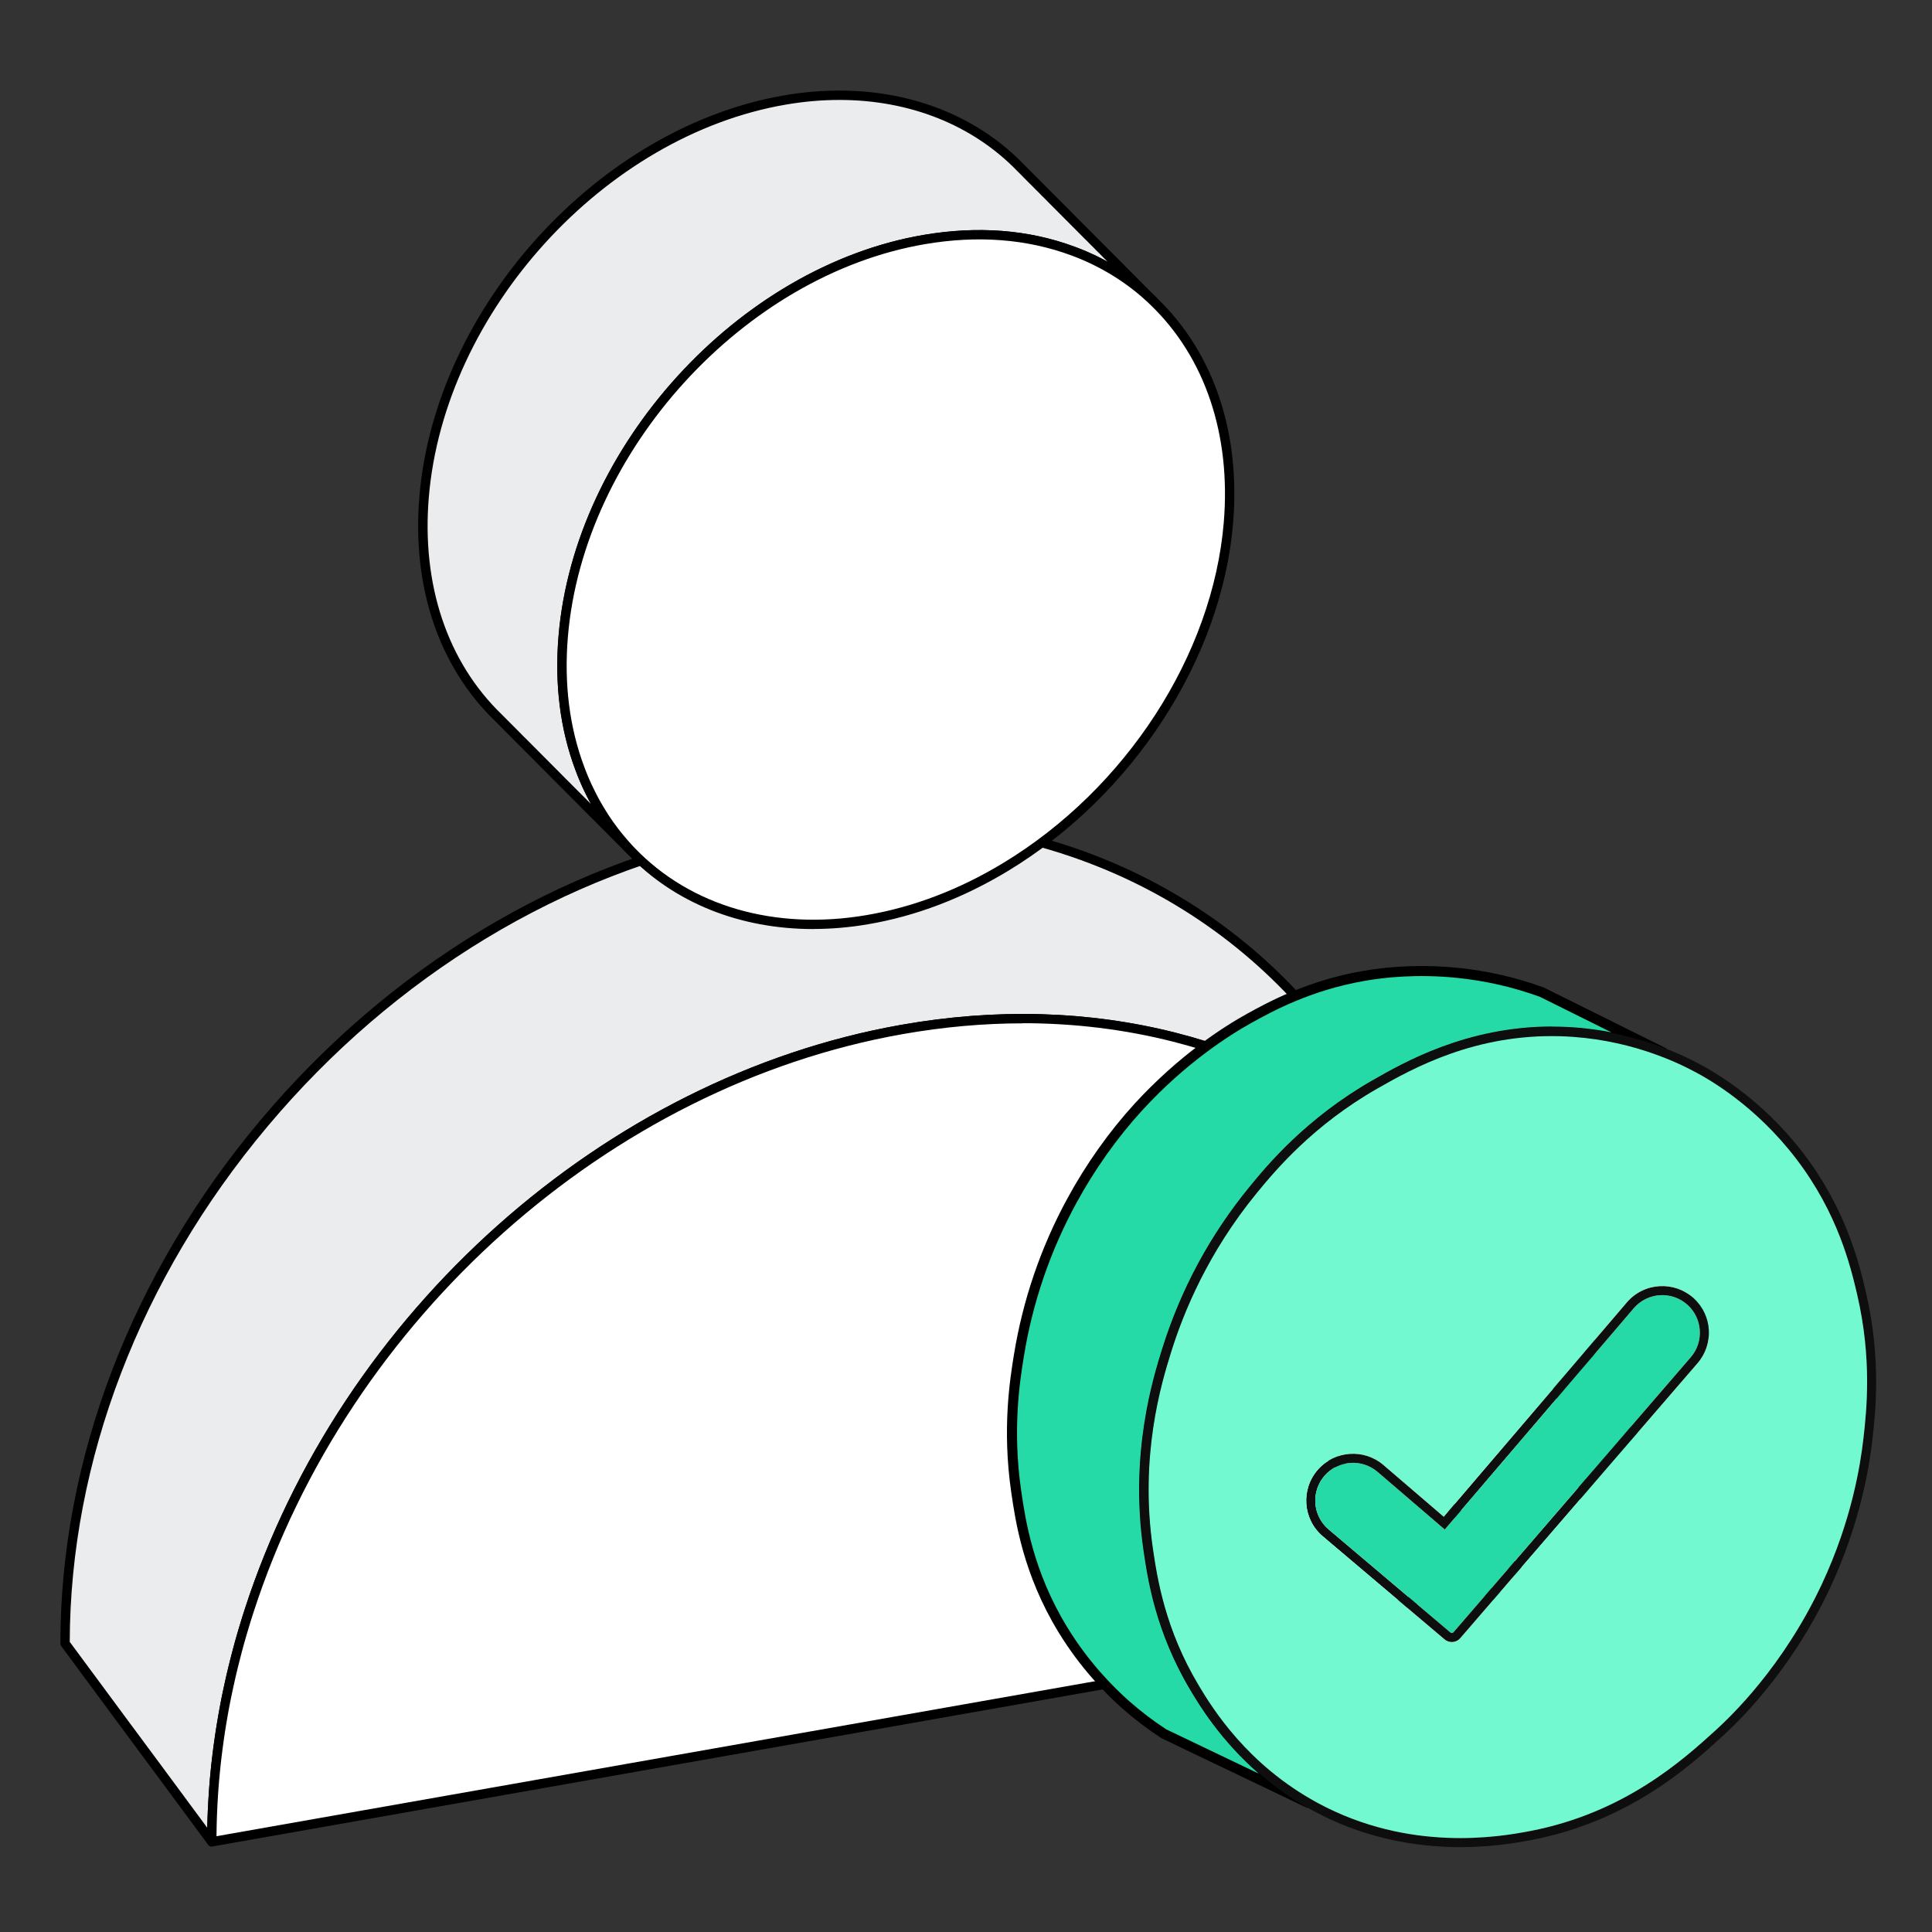 <svg width="128" height="128" viewBox="0 0 128 128" fill="none" xmlns="http://www.w3.org/2000/svg">
<rect x="0" y="0" width="128" height="128" fill="#333333" stroke="none"/>
<g id="illustration / deriv / light / user-success-green">
<g id="vector">
<g id="user">
<g id="Group">
<path id="Vector" d="M33.019 47.55C33.151 47.688 33.283 47.82 33.42 47.952C33.552 48.09 33.684 48.223 33.821 48.355C33.953 48.493 34.085 48.625 34.223 48.757C34.352 48.894 34.484 49.026 34.621 49.157C34.751 49.293 34.885 49.427 35.021 49.559C35.152 49.696 35.285 49.829 35.422 49.961C35.552 50.098 35.686 50.232 35.823 50.364C35.953 50.501 36.087 50.634 36.223 50.766C36.355 50.903 36.487 51.038 36.624 51.169C36.756 51.306 36.888 51.441 37.025 51.571C37.157 51.708 37.289 51.843 37.425 51.974C37.557 52.11 37.689 52.246 37.826 52.376C37.96 52.514 38.093 52.65 38.231 52.783C38.364 52.922 38.497 53.055 38.635 53.189C38.766 53.326 38.899 53.459 39.036 53.591C39.171 53.733 39.306 53.869 39.447 54.003C39.573 54.135 39.701 54.263 39.833 54.388C39.963 54.527 40.098 54.662 40.236 54.794C40.364 54.928 40.494 55.06 40.628 55.187C40.659 55.22 40.691 55.254 40.724 55.287C40.828 55.394 40.932 55.498 41.041 55.602C41.171 55.739 41.305 55.872 41.442 56.005C41.572 56.141 41.706 56.275 41.842 56.407C41.774 56.337 41.709 56.267 41.644 56.197C41.644 56.197 41.644 56.194 41.64 56.194C41.575 56.124 41.511 56.054 41.454 55.986C41.389 55.914 41.327 55.843 41.268 55.773C41.204 55.7 41.142 55.627 41.084 55.554C41.021 55.479 40.959 55.405 40.901 55.33L40.85 55.265C40.808 55.212 40.766 55.159 40.726 55.106C40.667 55.029 40.609 54.953 40.555 54.876C40.497 54.799 40.44 54.721 40.386 54.643C40.328 54.564 40.274 54.483 40.219 54.404C40.163 54.325 40.109 54.242 40.058 54.163C40.002 54.081 39.949 53.998 39.901 53.918C39.845 53.834 39.794 53.75 39.744 53.667C39.693 53.582 39.642 53.5 39.595 53.414C39.544 53.329 39.496 53.243 39.447 53.158C39.398 53.071 39.351 52.982 39.305 52.897C39.257 52.808 39.211 52.718 39.166 52.629C39.12 52.538 39.073 52.449 39.033 52.358C38.986 52.267 38.943 52.176 38.901 52.084C38.857 51.992 38.815 51.899 38.775 51.806C38.732 51.713 38.691 51.616 38.652 51.522C38.61 51.427 38.572 51.332 38.534 51.233C38.495 51.136 38.458 51.04 38.422 50.942C37.453 48.367 37.045 45.402 37.317 42.169C38.362 29.724 49.075 17.956 61.246 15.883C64.859 15.269 68.195 15.577 71.073 16.643C71.169 16.676 71.265 16.713 71.36 16.752C71.455 16.788 71.548 16.825 71.644 16.867C71.737 16.904 71.829 16.943 71.922 16.985C72.014 17.024 72.105 17.066 72.197 17.109C72.29 17.149 72.379 17.192 72.469 17.236C72.557 17.279 72.646 17.324 72.733 17.369C72.821 17.411 72.908 17.457 72.994 17.504C73.081 17.549 73.166 17.596 73.253 17.645C73.338 17.692 73.422 17.738 73.508 17.791C73.593 17.838 73.675 17.889 73.759 17.939C73.842 17.989 73.924 18.038 74.003 18.091C74.085 18.141 74.166 18.195 74.246 18.248C74.325 18.301 74.407 18.354 74.485 18.408C74.565 18.463 74.645 18.518 74.721 18.573C74.798 18.627 74.874 18.683 74.947 18.738C75.025 18.794 75.103 18.851 75.176 18.91C75.252 18.969 75.326 19.028 75.401 19.087C75.474 19.145 75.547 19.205 75.618 19.263C75.691 19.325 75.764 19.386 75.836 19.448C75.907 19.51 75.98 19.572 76.049 19.637C76.122 19.7 76.19 19.765 76.26 19.827C76.26 19.827 76.26 19.828 76.263 19.83C76.33 19.892 76.397 19.956 76.46 20.018C76.328 19.881 76.196 19.746 76.059 19.616C75.927 19.479 75.795 19.344 75.659 19.213C75.527 19.076 75.395 18.941 75.258 18.811C75.123 18.669 74.988 18.534 74.847 18.397C74.719 18.265 74.592 18.136 74.458 18.01C74.328 17.872 74.194 17.738 74.058 17.608C73.927 17.468 73.793 17.336 73.657 17.206C73.526 17.066 73.393 16.933 73.256 16.803C73.123 16.662 72.986 16.523 72.845 16.39C72.716 16.253 72.584 16.121 72.447 15.99C72.317 15.854 72.183 15.718 72.046 15.588C71.916 15.451 71.782 15.316 71.646 15.185C71.514 15.049 71.382 14.914 71.245 14.783C71.113 14.646 70.981 14.511 70.844 14.38C70.712 14.244 70.58 14.109 70.444 13.978C70.312 13.841 70.18 13.706 70.043 13.576C69.911 13.439 69.779 13.304 69.642 13.173C69.51 13.036 69.378 12.901 69.24 12.771C69.109 12.634 68.978 12.499 68.839 12.368C68.709 12.232 68.577 12.096 68.439 11.966C68.308 11.829 68.174 11.694 68.038 11.563C67.907 11.427 67.774 11.291 67.637 11.161C63.987 7.363 58.44 5.536 52.018 6.63C39.847 8.704 29.134 20.472 28.088 32.917C27.576 39.024 29.486 44.161 33.005 47.559L33.019 47.55Z" fill="#EBECEE"/>
<path id="Vector_2" d="M41.836 56.712C41.758 56.712 41.68 56.682 41.62 56.625C41.474 56.485 41.337 56.347 41.21 56.213C41.073 56.081 40.936 55.943 40.809 55.811C40.708 55.714 40.599 55.605 40.494 55.497C40.463 55.466 40.428 55.43 40.396 55.396C40.279 55.285 40.144 55.149 40.005 55.003C39.871 54.877 39.734 54.738 39.605 54.602C39.475 54.477 39.346 54.347 39.222 54.218C39.093 54.095 38.956 53.96 38.806 53.801C38.669 53.671 38.532 53.533 38.405 53.399C38.264 53.262 38.128 53.127 38.001 52.993C37.869 52.868 37.732 52.728 37.597 52.588C37.462 52.459 37.324 52.318 37.197 52.185C37.072 52.067 36.947 51.938 36.796 51.783C36.662 51.656 36.524 51.514 36.395 51.38C36.262 51.253 36.123 51.112 35.995 50.978C35.856 50.846 35.72 50.708 35.592 50.574C35.456 50.444 35.319 50.305 35.192 50.172C35.053 50.038 34.915 49.9 34.791 49.769C34.656 49.639 34.517 49.5 34.39 49.367C34.258 49.241 34.123 49.106 33.997 48.972C33.858 48.838 33.724 48.705 33.59 48.565C33.451 48.43 33.317 48.296 33.19 48.162C33.051 48.029 32.919 47.897 32.794 47.765C29.062 44.157 27.283 38.87 27.787 32.877C28.847 20.325 39.697 8.408 51.979 6.313C58.233 5.247 64.027 6.932 67.874 10.934C67.994 11.048 68.127 11.183 68.275 11.337C68.391 11.447 68.523 11.579 68.669 11.733C68.815 11.871 68.954 12.014 69.07 12.136C69.219 12.277 69.362 12.423 69.471 12.538C69.615 12.675 69.75 12.813 69.878 12.945C70.014 13.076 70.156 13.222 70.278 13.348C70.412 13.475 70.55 13.616 70.679 13.75C70.816 13.88 70.959 14.027 71.08 14.152C71.212 14.278 71.352 14.421 71.481 14.555C71.614 14.682 71.752 14.824 71.881 14.957C72.002 15.072 72.137 15.207 72.283 15.361C72.403 15.476 72.538 15.61 72.684 15.764C72.816 15.89 72.951 16.025 73.077 16.159C73.209 16.283 73.347 16.423 73.489 16.572C73.645 16.721 73.773 16.85 73.889 16.974C74.048 17.125 74.175 17.254 74.29 17.377C74.431 17.512 74.566 17.647 74.689 17.778C74.807 17.888 74.928 18.009 75.081 18.169C75.223 18.306 75.36 18.444 75.492 18.583C75.627 18.712 75.769 18.858 75.891 18.983C76.026 19.112 76.169 19.259 76.292 19.386C76.428 19.517 76.57 19.663 76.692 19.788C76.811 19.911 76.809 20.105 76.688 20.225C76.568 20.345 76.374 20.346 76.251 20.228C76.188 20.166 76.123 20.104 76.059 20.045L76.056 20.042L75.981 19.973C75.939 19.934 75.897 19.897 75.855 19.86C75.851 19.857 75.846 19.852 75.843 19.847C75.787 19.795 75.731 19.745 75.674 19.695L75.64 19.666C75.593 19.625 75.546 19.586 75.5 19.546L75.354 19.425C75.307 19.387 75.261 19.349 75.216 19.313C75.139 19.252 75.067 19.195 74.992 19.136C74.919 19.078 74.846 19.024 74.771 18.971C74.695 18.913 74.622 18.861 74.548 18.808C74.47 18.752 74.394 18.698 74.316 18.646C74.237 18.592 74.158 18.541 74.08 18.489L74.026 18.454C73.967 18.415 73.908 18.376 73.847 18.339C73.76 18.281 73.681 18.235 73.603 18.186L73.546 18.152C73.486 18.116 73.425 18.079 73.363 18.047C73.358 18.043 73.353 18.04 73.349 18.037C73.268 17.987 73.189 17.944 73.108 17.9C73.019 17.849 72.937 17.806 72.853 17.762C72.768 17.715 72.686 17.672 72.602 17.633C72.509 17.585 72.422 17.541 72.338 17.501C72.248 17.456 72.162 17.417 72.075 17.378C71.979 17.333 71.891 17.293 71.802 17.256C71.707 17.212 71.619 17.176 71.53 17.141C71.431 17.097 71.341 17.063 71.252 17.029C71.156 16.99 71.064 16.954 70.974 16.925C68.034 15.835 64.782 15.585 61.3 16.177C49.279 18.224 38.661 29.89 37.628 42.181C37.366 45.3 37.731 48.206 38.715 50.819C38.751 50.917 38.787 51.011 38.824 51.104C38.861 51.203 38.899 51.295 38.938 51.384C38.978 51.481 39.015 51.575 39.057 51.663C39.099 51.76 39.139 51.851 39.181 51.94C39.223 52.03 39.264 52.119 39.309 52.204C39.312 52.21 39.315 52.215 39.316 52.221C39.351 52.299 39.389 52.375 39.43 52.453L39.442 52.477C39.49 52.572 39.532 52.656 39.576 52.739L39.602 52.79C39.638 52.858 39.675 52.927 39.714 52.995L39.74 53.042C39.779 53.11 39.817 53.178 39.857 53.245C39.902 53.326 39.942 53.394 39.984 53.464L40.005 53.498C40.053 53.579 40.101 53.658 40.152 53.736C40.155 53.741 40.158 53.747 40.161 53.752C40.206 53.828 40.255 53.904 40.306 53.98C40.36 54.064 40.411 54.142 40.463 54.216C40.519 54.3 40.571 54.376 40.626 54.453C40.68 54.53 40.734 54.603 40.787 54.675C40.849 54.762 40.905 54.835 40.963 54.911C41.002 54.962 41.042 55.012 41.082 55.063L41.135 55.13C41.193 55.203 41.25 55.273 41.311 55.344C41.374 55.424 41.432 55.492 41.492 55.562C41.553 55.633 41.612 55.702 41.676 55.77C41.738 55.843 41.797 55.908 41.857 55.972C41.859 55.974 41.862 55.977 41.864 55.978L41.877 55.994C41.938 56.058 41.997 56.121 42.058 56.185C42.176 56.306 42.176 56.501 42.056 56.622C41.995 56.682 41.916 56.713 41.836 56.713V56.712ZM55.603 6.622C54.454 6.622 53.279 6.723 52.083 6.927C40.062 8.975 29.444 20.642 28.411 32.933C27.923 38.74 29.636 43.85 33.235 47.326C33.238 47.33 33.241 47.333 33.244 47.336C33.365 47.462 33.492 47.591 33.635 47.729C33.766 47.866 33.893 47.993 34.036 48.131C34.174 48.276 34.302 48.403 34.437 48.532C34.441 48.535 34.444 48.54 34.448 48.543C34.567 48.67 34.696 48.8 34.833 48.93C34.965 49.068 35.097 49.2 35.235 49.334C35.362 49.468 35.494 49.6 35.636 49.736C35.765 49.872 35.897 50.004 36.036 50.139C36.165 50.274 36.297 50.406 36.437 50.541C36.569 50.678 36.703 50.813 36.836 50.942C36.97 51.079 37.102 51.216 37.237 51.345C37.391 51.503 37.512 51.628 37.638 51.747C37.77 51.884 37.902 52.019 38.038 52.15C38.178 52.294 38.31 52.428 38.445 52.557C38.576 52.694 38.705 52.822 38.849 52.962C38.95 53.068 39.053 53.172 39.16 53.278C39.124 53.214 39.088 53.147 39.053 53.082L39.026 53.034C38.98 52.947 38.934 52.858 38.889 52.768L38.872 52.736C38.829 52.65 38.787 52.566 38.748 52.481C38.702 52.389 38.657 52.294 38.614 52.203C38.571 52.112 38.528 52.014 38.487 51.918C38.445 51.828 38.403 51.727 38.363 51.628C38.322 51.536 38.281 51.435 38.242 51.329C38.205 51.237 38.166 51.136 38.13 51.035C37.114 48.34 36.737 45.342 37.007 42.13C38.062 29.573 48.911 17.657 61.193 15.565C64.784 14.954 68.143 15.215 71.179 16.339C71.272 16.37 71.376 16.41 71.477 16.451C71.567 16.485 71.667 16.524 71.768 16.567C71.856 16.603 71.953 16.643 72.049 16.687C72.137 16.724 72.234 16.768 72.33 16.813C72.418 16.852 72.513 16.895 72.608 16.942C72.693 16.982 72.787 17.029 72.877 17.075C72.96 17.114 73.054 17.164 73.144 17.214C73.22 17.252 73.302 17.296 73.385 17.343C73.288 17.242 73.181 17.134 73.054 17.013L73.043 17.002C72.906 16.856 72.771 16.723 72.644 16.601C72.639 16.597 72.636 16.594 72.631 16.589C72.512 16.462 72.381 16.332 72.246 16.202C72.099 16.048 71.968 15.916 71.845 15.8C71.698 15.646 71.567 15.514 71.445 15.397C71.313 15.26 71.179 15.124 71.044 14.995C70.892 14.836 70.769 14.713 70.643 14.592C70.518 14.462 70.381 14.322 70.243 14.19C70.109 14.053 69.977 13.916 69.842 13.787C69.716 13.657 69.579 13.517 69.441 13.385C69.309 13.248 69.177 13.113 69.041 12.984C69.037 12.981 69.033 12.976 69.03 12.973C68.918 12.855 68.783 12.717 68.64 12.582C68.637 12.578 68.632 12.574 68.629 12.571C68.516 12.453 68.38 12.313 68.239 12.179C68.236 12.176 68.231 12.171 68.228 12.168C68.085 12.019 67.958 11.892 67.838 11.777C67.688 11.618 67.561 11.491 67.438 11.374C64.459 8.276 60.269 6.621 55.605 6.621L55.603 6.622Z" fill="black"/>
</g>
<g id="Group_2">
<path id="Vector_3" d="M97.87 82.246C97.775 82.246 97.682 82.203 97.62 82.12C97.572 82.055 97.523 81.993 97.474 81.929L97.415 81.847C97.382 81.8 97.35 81.755 97.317 81.71C97.216 81.572 97.245 81.38 97.382 81.277C97.519 81.175 97.713 81.203 97.815 81.339C97.919 81.476 98.02 81.614 98.121 81.752C98.221 81.891 98.191 82.083 98.053 82.184C97.997 82.225 97.933 82.245 97.87 82.245V82.246Z" fill="black"/>
<g id="Group_3">
<path id="Vector_4" d="M4.31 108.881L4.646 109.334L4.981 109.788L5.316 110.24L5.652 110.694L6.323 111.6L6.658 112.054L6.994 112.507L8 113.867L8.334 114.319L8.668 114.773L9.002 115.225L9.336 115.679L9.671 116.133L10.005 116.586L10.339 117.038L10.673 117.492L11.344 118.4L11.678 118.852L12.012 119.306L12.683 120.213L13.018 120.667L13.354 121.12L14.024 122.028C14.024 121.857 14.024 121.686 14.029 121.515C14.029 121.344 14.032 121.173 14.037 121.001C14.04 120.83 14.045 120.657 14.051 120.485C14.056 120.314 14.062 120.142 14.071 119.967C14.077 119.797 14.085 119.624 14.096 119.452C14.104 119.279 14.115 119.107 14.127 118.934C14.136 118.762 14.15 118.589 14.163 118.417C14.175 118.243 14.189 118.07 14.205 117.898C14.22 117.724 14.236 117.55 14.254 117.376C14.27 117.202 14.289 117.028 14.309 116.855C14.327 116.679 14.348 116.505 14.369 116.331C14.389 116.156 14.41 115.982 14.434 115.808C14.458 115.632 14.481 115.458 14.506 115.284C14.529 115.107 14.556 114.931 14.582 114.756C14.608 114.58 14.638 114.405 14.667 114.229C14.695 114.052 14.725 113.876 14.756 113.701C14.786 113.524 14.818 113.346 14.851 113.171C14.885 112.994 14.918 112.817 14.953 112.639C14.989 112.462 15.025 112.285 15.062 112.108C15.099 111.929 15.135 111.752 15.177 111.577C15.216 111.398 15.255 111.221 15.296 111.044C15.337 110.865 15.38 110.686 15.424 110.509C15.466 110.329 15.511 110.152 15.559 109.973C15.602 109.793 15.649 109.615 15.697 109.437C15.744 109.257 15.792 109.079 15.842 108.899C15.891 108.719 15.943 108.54 15.994 108.36C16.045 108.18 16.098 108.001 16.154 107.821C16.206 107.639 16.262 107.459 16.32 107.277C16.376 107.095 16.433 106.915 16.492 106.735C22.658 87.671 39.698 71.747 59.753 68.207C72.564 65.948 84.145 69.176 92.448 76.204C92.521 76.266 92.596 76.328 92.667 76.392C92.738 76.452 92.81 76.515 92.881 76.577C92.953 76.639 93.026 76.703 93.096 76.766C93.167 76.829 93.237 76.892 93.308 76.956C93.38 77.02 93.448 77.083 93.518 77.147C93.59 77.211 93.658 77.276 93.728 77.341C93.799 77.406 93.866 77.472 93.936 77.539C94.006 77.602 94.074 77.669 94.142 77.736C94.211 77.801 94.278 77.867 94.346 77.933C94.413 77.999 94.479 78.065 94.545 78.131C94.613 78.199 94.68 78.266 94.745 78.333C94.81 78.398 94.875 78.465 94.941 78.531C95.007 78.6 95.073 78.667 95.138 78.737C95.203 78.803 95.268 78.872 95.332 78.939C95.396 79.005 95.459 79.074 95.523 79.142C95.587 79.212 95.652 79.281 95.714 79.352C95.778 79.422 95.841 79.49 95.904 79.56C95.966 79.63 96.029 79.7 96.09 79.772C96.154 79.843 96.216 79.913 96.278 79.986C96.34 80.057 96.4 80.127 96.463 80.2C96.522 80.27 96.582 80.342 96.643 80.413C96.703 80.485 96.764 80.558 96.825 80.629C96.882 80.699 96.941 80.769 96.999 80.841C97.058 80.912 97.117 80.985 97.174 81.058C97.236 81.134 97.297 81.21 97.357 81.288C97.415 81.361 97.472 81.436 97.528 81.509C97.59 81.588 97.651 81.667 97.711 81.746C97.66 81.675 97.61 81.605 97.561 81.535C97.45 81.381 97.339 81.229 97.225 81.08C97.218 81.072 97.213 81.063 97.207 81.057C97.087 80.893 96.969 80.73 96.848 80.572C96.84 80.561 96.832 80.549 96.825 80.539C96.736 80.416 96.646 80.295 96.556 80.175C96.55 80.168 96.545 80.162 96.539 80.154C96.435 80.009 96.328 79.865 96.22 79.722C96.213 79.714 96.208 79.705 96.202 79.698C96.098 79.554 95.99 79.411 95.885 79.27C95.879 79.262 95.876 79.257 95.871 79.249C95.765 79.103 95.657 78.959 95.549 78.816C95.543 78.808 95.54 78.803 95.535 78.796C95.43 78.65 95.321 78.505 95.214 78.362C95.214 78.359 95.209 78.356 95.206 78.354C95.087 78.19 94.967 78.026 94.846 77.865C94.745 77.728 94.646 77.59 94.543 77.456C94.537 77.448 94.534 77.444 94.529 77.436C94.424 77.291 94.316 77.147 94.209 77.004C94.085 76.832 93.959 76.661 93.832 76.491C93.824 76.48 93.816 76.468 93.808 76.459C93.706 76.319 93.605 76.18 93.499 76.044C93.402 75.909 93.302 75.775 93.204 75.641C93.198 75.633 93.194 75.627 93.187 75.62C93.083 75.475 92.976 75.331 92.869 75.188C92.864 75.18 92.86 75.175 92.855 75.167C92.737 75.004 92.617 74.843 92.496 74.683C92.398 74.547 92.299 74.414 92.201 74.28C92.201 74.277 92.196 74.274 92.195 74.272C92.072 74.105 91.948 73.937 91.824 73.772C91.716 73.623 91.608 73.477 91.498 73.331C91.448 73.264 91.398 73.199 91.347 73.133C91.296 73.062 91.246 72.992 91.196 72.922C91.086 72.768 90.974 72.616 90.861 72.467C90.853 72.459 90.848 72.45 90.842 72.443C90.722 72.28 90.605 72.117 90.483 71.959C90.476 71.948 90.468 71.935 90.46 71.926C90.372 71.803 90.281 71.682 90.191 71.562C90.185 71.555 90.18 71.548 90.174 71.541C90.07 71.396 89.963 71.252 89.856 71.109C89.848 71.101 89.844 71.091 89.837 71.085C89.733 70.941 89.626 70.798 89.52 70.656C89.514 70.649 89.511 70.644 89.507 70.636C89.401 70.49 89.292 70.346 89.185 70.203C89.177 70.193 89.171 70.183 89.162 70.173C89.051 70.021 88.938 69.867 88.825 69.718C88.711 69.561 88.596 69.407 88.481 69.252C84.561 63.871 79.244 59.723 72.983 57.187C66.24 54.454 58.402 53.592 50.038 55.066C49.821 55.105 49.604 55.144 49.388 55.186C49.35 55.194 49.313 55.2 49.276 55.209C24.374 60.001 4.31 83.868 4.31 108.881Z" fill="#EBECEE"/>
<path id="Vector_5" d="M14.033 122.336C13.937 122.336 13.843 122.291 13.783 122.21L13.112 121.304C13.112 121.304 13.104 121.292 13.099 121.285L12.776 120.85C12.776 120.85 12.767 120.838 12.764 120.832L11.771 119.491C11.771 119.491 11.762 119.478 11.759 119.472L11.445 119.048C11.445 119.048 11.439 119.04 11.436 119.035L11.108 118.592C11.108 118.592 11.104 118.586 11.101 118.583L10.43 117.677C10.43 117.677 10.42 117.665 10.417 117.659L10.1 117.231C10.1 117.231 10.096 117.227 10.094 117.223L9.767 116.781C9.767 116.781 9.762 116.774 9.759 116.771L9.431 116.328C9.431 116.328 9.426 116.322 9.423 116.319L9.088 115.865C9.088 115.865 9.079 115.853 9.074 115.845L8.759 115.418C8.759 115.418 8.754 115.412 8.752 115.41L8.425 114.967C8.425 114.967 8.42 114.961 8.417 114.958L8.089 114.515C8.089 114.515 8.083 114.509 8.081 114.504L4.061 109.066C4.022 109.013 4 108.947 4 108.881C4 96.72 8.693 84.425 17.218 74.261C25.73 64.11 37.096 57.233 49.221 54.897C49.244 54.891 49.28 54.885 49.315 54.878L49.332 54.875C49.551 54.833 49.769 54.794 49.989 54.756C58.12 53.321 66.113 54.061 73.104 56.894C79.384 59.437 84.79 63.645 88.737 69.064C88.852 69.216 88.967 69.371 89.082 69.53C89.19 69.674 89.302 69.825 89.412 69.978C89.422 69.988 89.429 70.001 89.439 70.012C89.546 70.155 89.655 70.301 89.762 70.447C89.765 70.451 89.768 70.456 89.771 70.461C89.883 70.61 89.989 70.751 90.091 70.894C90.094 70.899 90.097 70.904 90.099 70.905C90.214 71.057 90.319 71.202 90.425 71.346L90.439 71.364C90.534 71.488 90.622 71.608 90.711 71.73C90.718 71.74 90.726 71.751 90.734 71.761C90.858 71.924 90.978 72.089 91.099 72.254C91.102 72.259 91.111 72.269 91.114 72.274C91.226 72.422 91.337 72.573 91.445 72.723C91.448 72.726 91.451 72.729 91.453 72.734C91.486 72.778 91.517 72.821 91.548 72.866L91.605 72.947C91.65 73.004 91.701 73.071 91.753 73.14C91.863 73.286 91.973 73.435 92.082 73.584C92.205 73.746 92.327 73.915 92.452 74.084C92.455 74.088 92.458 74.092 92.459 74.095C92.559 74.227 92.657 74.361 92.754 74.496C92.873 74.652 92.995 74.815 93.113 74.979C93.113 74.979 93.115 74.983 93.116 74.984C93.121 74.99 93.124 74.995 93.129 75.001C93.236 75.144 93.341 75.287 93.446 75.432C93.447 75.433 93.458 75.447 93.46 75.45C93.559 75.585 93.66 75.719 93.758 75.856C93.857 75.986 93.96 76.123 94.061 76.263C94.068 76.272 94.075 76.282 94.082 76.293C94.211 76.465 94.337 76.634 94.461 76.805C94.461 76.807 94.464 76.808 94.464 76.81C94.572 76.951 94.676 77.094 94.781 77.237C94.786 77.245 94.797 77.259 94.801 77.267C94.896 77.391 94.994 77.523 95.092 77.657L95.104 77.674C95.222 77.831 95.342 77.994 95.46 78.157C95.463 78.162 95.466 78.165 95.469 78.17C95.578 78.314 95.687 78.46 95.794 78.606C95.797 78.611 95.8 78.615 95.803 78.62C95.918 78.772 96.024 78.915 96.129 79.058C96.132 79.063 96.135 79.068 96.139 79.072C96.25 79.222 96.356 79.365 96.46 79.507C96.463 79.512 96.472 79.523 96.476 79.528C96.584 79.672 96.692 79.818 96.797 79.963L96.805 79.971C96.901 80.098 96.99 80.218 97.078 80.34C97.086 80.35 97.094 80.361 97.1 80.37C97.221 80.53 97.338 80.69 97.454 80.85L97.465 80.864C97.465 80.864 97.477 80.881 97.481 80.884C97.592 81.033 97.704 81.183 97.813 81.335C97.816 81.338 97.817 81.341 97.819 81.344C97.855 81.392 97.889 81.441 97.923 81.489L97.973 81.559C98.072 81.697 98.041 81.888 97.906 81.989C97.771 82.09 97.578 82.064 97.474 81.928C97.414 81.851 97.355 81.772 97.293 81.694C97.235 81.619 97.179 81.546 97.122 81.473L97.109 81.458C97.053 81.388 96.998 81.318 96.942 81.248C96.882 81.172 96.825 81.102 96.768 81.032C96.707 80.959 96.651 80.889 96.595 80.822C96.535 80.749 96.476 80.677 96.415 80.606C96.356 80.535 96.296 80.463 96.237 80.395L96.193 80.344C96.146 80.289 96.101 80.236 96.053 80.183C95.991 80.11 95.929 80.042 95.867 79.972C95.811 79.907 95.757 79.848 95.704 79.787L95.679 79.761C95.618 79.692 95.555 79.624 95.493 79.556C95.444 79.501 95.399 79.453 95.354 79.403L95.112 79.144C95.05 79.077 94.986 79.01 94.923 78.947C94.854 78.874 94.791 78.807 94.725 78.741L94.708 78.723C94.649 78.664 94.592 78.603 94.533 78.546L94.135 78.149C94.075 78.089 94.013 78.031 93.952 77.972L93.933 77.955C93.865 77.888 93.798 77.825 93.731 77.762C93.658 77.692 93.593 77.629 93.523 77.565C93.453 77.5 93.385 77.436 93.317 77.372C93.245 77.307 93.177 77.245 93.107 77.181C93.037 77.118 92.967 77.055 92.897 76.993C92.826 76.928 92.754 76.866 92.685 76.805C92.613 76.742 92.545 76.681 92.473 76.622C92.402 76.558 92.334 76.501 92.265 76.443L92.253 76.432C88.077 72.897 83.188 70.402 77.721 69.016C72.058 67.58 66.032 67.409 59.812 68.504C40.385 71.932 23.096 87.331 16.793 106.82C16.734 106.999 16.676 107.178 16.622 107.358C16.564 107.54 16.508 107.718 16.457 107.897C16.401 108.079 16.348 108.257 16.297 108.435C16.244 108.615 16.195 108.794 16.145 108.972C16.095 109.151 16.049 109.328 16.002 109.505C15.954 109.684 15.907 109.86 15.865 110.037C15.817 110.219 15.774 110.394 15.732 110.571C15.688 110.751 15.645 110.927 15.604 111.104C15.564 111.281 15.525 111.457 15.486 111.633C15.444 111.813 15.409 111.987 15.371 112.162C15.333 112.341 15.299 112.515 15.263 112.691C15.239 112.807 15.218 112.925 15.194 113.042L15.16 113.219C15.129 113.392 15.097 113.566 15.067 113.741C15.036 113.918 15.007 114.091 14.979 114.266C14.949 114.444 14.921 114.618 14.895 114.792C14.868 114.966 14.844 115.14 14.819 115.315C14.794 115.491 14.769 115.663 14.747 115.837C14.722 116.011 14.702 116.182 14.682 116.356C14.659 116.534 14.64 116.704 14.621 116.878C14.601 117.051 14.584 117.223 14.569 117.394C14.55 117.571 14.534 117.744 14.519 117.916C14.503 118.087 14.489 118.258 14.477 118.431C14.464 118.602 14.452 118.773 14.443 118.944C14.43 119.119 14.419 119.289 14.412 119.459C14.401 119.633 14.392 119.803 14.387 119.971C14.378 120.146 14.371 120.316 14.367 120.485C14.359 120.659 14.356 120.828 14.353 120.998C14.347 121.172 14.345 121.34 14.345 121.506C14.342 121.68 14.34 121.849 14.34 122.019C14.34 122.152 14.255 122.272 14.127 122.314C14.095 122.325 14.062 122.33 14.03 122.33L14.033 122.336ZM13.624 120.951L13.732 121.096C13.732 121.06 13.733 121.024 13.735 120.987C13.738 120.819 13.741 120.644 13.749 120.469C13.753 120.302 13.759 120.126 13.769 119.951C13.775 119.781 13.783 119.606 13.795 119.428C13.803 119.259 13.814 119.083 13.826 118.908C13.836 118.738 13.848 118.564 13.862 118.39C13.874 118.215 13.888 118.041 13.905 117.865C13.921 117.69 13.937 117.514 13.955 117.338C13.971 117.166 13.989 116.99 14.009 116.815C14.028 116.639 14.048 116.462 14.072 116.286C14.09 116.114 14.112 115.937 14.137 115.761C14.159 115.587 14.183 115.412 14.21 115.236C14.233 115.06 14.259 114.883 14.287 114.706C14.314 114.529 14.343 114.352 14.373 114.175C14.401 113.999 14.43 113.822 14.463 113.645C14.492 113.469 14.525 113.291 14.558 113.113L14.592 112.935C14.614 112.815 14.637 112.697 14.66 112.577C14.696 112.399 14.732 112.22 14.771 112.041C14.808 111.863 14.845 111.684 14.887 111.504C14.924 111.33 14.965 111.151 15.005 110.971C15.047 110.79 15.089 110.61 15.134 110.431C15.176 110.251 15.222 110.071 15.269 109.891C15.312 109.713 15.359 109.533 15.409 109.351C15.455 109.173 15.504 108.992 15.553 108.812C15.603 108.63 15.654 108.45 15.707 108.268C15.758 108.088 15.813 107.906 15.868 107.725C15.92 107.546 15.977 107.362 16.035 107.179C16.089 106.997 16.148 106.814 16.209 106.632C22.581 86.93 40.064 71.364 59.712 67.897C66.019 66.784 72.131 66.96 77.881 68.417C83.439 69.827 88.412 72.364 92.661 75.962C92.661 75.962 92.674 75.971 92.674 75.972C92.745 76.033 92.817 76.094 92.886 76.154C92.955 76.212 93.028 76.275 93.101 76.339C93.172 76.4 93.245 76.465 93.318 76.532C93.387 76.592 93.46 76.656 93.531 76.721C93.603 76.785 93.672 76.85 93.742 76.914C93.779 76.947 93.817 76.981 93.854 77.017C93.769 76.9 93.683 76.785 93.596 76.67L93.581 76.648C93.581 76.648 93.573 76.637 93.568 76.633C93.467 76.495 93.368 76.359 93.264 76.224C93.161 76.083 93.064 75.951 92.966 75.819C92.963 75.815 92.949 75.798 92.947 75.794C92.843 75.651 92.739 75.508 92.632 75.366C92.629 75.363 92.627 75.36 92.626 75.357C92.621 75.351 92.615 75.343 92.612 75.337C92.497 75.178 92.379 75.02 92.261 74.864C92.16 74.723 92.062 74.593 91.962 74.46C91.959 74.456 91.956 74.451 91.953 74.448C91.953 74.448 91.953 74.448 91.953 74.447C91.832 74.28 91.711 74.117 91.588 73.954C91.478 73.803 91.371 73.657 91.262 73.513C91.212 73.446 91.164 73.384 91.114 73.32L91.048 73.227C91.02 73.188 90.993 73.15 90.965 73.112C90.962 73.107 90.958 73.102 90.954 73.098C90.847 72.948 90.737 72.799 90.627 72.653C90.621 72.645 90.616 72.639 90.61 72.632C90.484 72.459 90.366 72.297 90.246 72.139C90.243 72.136 90.232 72.12 90.229 72.116C90.223 72.109 90.223 72.108 90.217 72.1C90.128 71.979 90.041 71.859 89.951 71.741L89.94 71.729C89.94 71.729 89.934 71.719 89.931 71.716C89.827 71.573 89.723 71.43 89.616 71.289C89.616 71.289 89.609 71.281 89.603 71.272C89.49 71.117 89.386 70.975 89.28 70.835C89.274 70.827 89.266 70.817 89.257 70.803C89.154 70.661 89.049 70.521 88.945 70.382L89.179 70.175L88.932 70.364C88.932 70.364 88.923 70.353 88.918 70.347C88.81 70.197 88.698 70.044 88.586 69.897C88.47 69.737 88.356 69.583 88.243 69.43C84.362 64.102 79.049 59.967 72.875 57.467C65.994 54.678 58.118 53.951 50.101 55.365C49.884 55.404 49.669 55.442 49.453 55.483L49.438 55.486C49.41 55.492 49.382 55.497 49.354 55.503C37.358 57.815 26.122 64.618 17.7 74.659C9.288 84.683 4.648 96.798 4.621 108.778L8.575 114.125C8.575 114.125 8.58 114.131 8.583 114.136L8.911 114.579C8.911 114.579 8.915 114.585 8.919 114.588L9.248 115.032C9.248 115.032 9.252 115.037 9.254 115.04L9.588 115.492C9.588 115.492 9.597 115.505 9.602 115.511L9.917 115.937C9.917 115.937 9.922 115.943 9.925 115.946L10.253 116.389C10.253 116.389 10.257 116.395 10.26 116.398L10.59 116.843C10.59 116.843 10.594 116.849 10.596 116.85L10.93 117.303C10.93 117.303 10.938 117.315 10.942 117.321L11.595 118.202C11.595 118.202 11.599 118.209 11.602 118.212L11.928 118.653C11.928 118.653 11.935 118.661 11.938 118.665L12.272 119.118C12.272 119.118 12.279 119.13 12.284 119.136L13.276 120.477C13.276 120.477 13.284 120.49 13.289 120.496L13.612 120.931C13.612 120.931 13.621 120.943 13.624 120.95V120.951ZM96.132 79.065C96.132 79.065 96.134 79.068 96.135 79.069C96.135 79.069 96.134 79.066 96.132 79.065ZM95.806 78.626C95.806 78.626 95.806 78.628 95.808 78.629C95.808 78.629 95.808 78.628 95.806 78.626ZM95.795 78.609C95.795 78.609 95.8 78.615 95.802 78.617C95.8 78.614 95.797 78.611 95.795 78.609ZM89.763 70.453C89.763 70.453 89.766 70.456 89.768 70.458C89.768 70.456 89.765 70.454 89.763 70.453Z" fill="black"/>
</g>
<path id="Vector_6" d="M91.502 73.635C91.407 73.635 91.314 73.591 91.252 73.509C91.204 73.444 91.156 73.382 91.106 73.318L91.039 73.225C91.01 73.183 90.98 73.141 90.949 73.101C90.848 72.962 90.877 72.77 91.014 72.667C91.151 72.565 91.345 72.593 91.448 72.729C91.552 72.866 91.653 73.003 91.753 73.142C91.853 73.281 91.823 73.473 91.685 73.574C91.629 73.615 91.566 73.635 91.502 73.635Z" fill="black"/>
<g id="Group_4">
<path id="Vector_7" d="M14.031 122.025L105.489 105.889C105.489 96.536 102.685 88.332 97.868 81.934C97.819 81.868 97.769 81.802 97.718 81.737C97.657 81.658 97.597 81.579 97.535 81.499C97.479 81.426 97.421 81.352 97.364 81.279C97.303 81.203 97.243 81.126 97.18 81.049C97.123 80.976 97.064 80.903 97.005 80.831C96.948 80.76 96.888 80.69 96.831 80.62C96.772 80.548 96.712 80.475 96.649 80.404C96.59 80.332 96.53 80.261 96.469 80.191C96.407 80.12 96.347 80.048 96.284 79.977C96.222 79.905 96.16 79.834 96.097 79.762C96.036 79.691 95.972 79.621 95.91 79.551C95.848 79.481 95.784 79.412 95.721 79.343C95.659 79.271 95.593 79.203 95.53 79.133C95.466 79.064 95.402 78.998 95.339 78.929C95.275 78.861 95.21 78.794 95.144 78.727C95.079 78.657 95.014 78.591 94.947 78.522C94.882 78.455 94.817 78.388 94.751 78.323C94.685 78.256 94.618 78.188 94.551 78.121C94.484 78.056 94.418 77.989 94.352 77.924C94.284 77.857 94.217 77.792 94.149 77.727C94.081 77.66 94.012 77.593 93.942 77.529C93.873 77.462 93.806 77.397 93.734 77.332C93.664 77.267 93.596 77.201 93.525 77.138C93.455 77.074 93.386 77.01 93.315 76.947C93.243 76.883 93.174 76.819 93.102 76.757C93.031 76.693 92.959 76.629 92.888 76.567C92.816 76.505 92.746 76.443 92.674 76.382C92.602 76.319 92.528 76.257 92.454 76.194C84.153 69.166 72.572 65.939 59.759 68.198C39.705 71.736 22.663 87.662 16.499 106.725C16.44 106.905 16.381 107.086 16.326 107.268C16.27 107.449 16.213 107.63 16.16 107.811C16.104 107.992 16.052 108.17 16 108.351C15.947 108.531 15.896 108.71 15.848 108.89C15.8 109.07 15.75 109.247 15.704 109.427C15.655 109.606 15.609 109.785 15.565 109.963C15.519 110.142 15.474 110.321 15.43 110.5C15.387 110.678 15.343 110.857 15.303 111.034C15.263 111.213 15.222 111.39 15.183 111.567C15.143 111.744 15.106 111.921 15.069 112.099C15.03 112.276 14.995 112.453 14.96 112.63C14.924 112.807 14.891 112.984 14.857 113.161C14.825 113.337 14.792 113.514 14.762 113.691C14.731 113.867 14.702 114.042 14.674 114.22C14.645 114.395 14.617 114.571 14.589 114.746C14.562 114.922 14.536 115.098 14.512 115.275C14.488 115.449 14.463 115.623 14.441 115.798C14.418 115.972 14.396 116.146 14.376 116.322C14.352 116.496 14.334 116.67 14.315 116.846C14.295 117.018 14.276 117.192 14.261 117.366C14.242 117.54 14.227 117.714 14.211 117.888C14.196 118.061 14.182 118.233 14.169 118.407C14.157 118.58 14.144 118.752 14.133 118.925C14.121 119.097 14.11 119.27 14.102 119.442C14.092 119.615 14.082 119.787 14.078 119.958C14.07 120.131 14.062 120.303 14.057 120.476C14.05 120.646 14.046 120.819 14.043 120.991C14.037 121.162 14.036 121.333 14.036 121.506C14.033 121.675 14.031 121.848 14.031 122.019V122.025Z" fill="white"/>
<path id="Vector_8" d="M14.031 122.336C13.958 122.336 13.888 122.311 13.831 122.263C13.761 122.204 13.72 122.117 13.72 122.025C13.72 121.853 13.72 121.679 13.725 121.508C13.725 121.338 13.728 121.164 13.734 120.989C13.738 120.821 13.741 120.645 13.748 120.471C13.753 120.303 13.759 120.128 13.769 119.952C13.775 119.783 13.783 119.607 13.795 119.43C13.803 119.261 13.814 119.085 13.826 118.909C13.835 118.74 13.848 118.566 13.862 118.392C13.874 118.216 13.888 118.042 13.905 117.867C13.921 117.691 13.936 117.516 13.955 117.34C13.97 117.168 13.989 116.992 14.009 116.816C14.028 116.641 14.048 116.464 14.072 116.288C14.09 116.116 14.112 115.938 14.137 115.763C14.158 115.589 14.183 115.413 14.21 115.238C14.233 115.062 14.259 114.885 14.287 114.708C14.314 114.531 14.343 114.353 14.373 114.176C14.401 114.001 14.43 113.824 14.463 113.646C14.492 113.471 14.525 113.292 14.558 113.115L14.592 112.936C14.614 112.817 14.637 112.699 14.66 112.579C14.696 112.4 14.732 112.222 14.77 112.043C14.808 111.864 14.845 111.685 14.887 111.505C14.924 111.331 14.964 111.152 15.005 110.972C15.047 110.792 15.089 110.612 15.134 110.433C15.176 110.253 15.222 110.073 15.269 109.892C15.312 109.715 15.359 109.535 15.409 109.353C15.455 109.174 15.503 108.994 15.553 108.814C15.603 108.632 15.654 108.452 15.707 108.27C15.758 108.09 15.812 107.908 15.868 107.726C15.92 107.547 15.977 107.364 16.035 107.181C16.089 106.999 16.148 106.816 16.209 106.634C22.581 86.932 40.063 71.365 59.711 67.898C66.018 66.786 72.131 66.962 77.881 68.419C83.439 69.828 88.412 72.366 92.661 75.963C92.661 75.963 92.674 75.972 92.674 75.974C92.745 76.035 92.816 76.095 92.886 76.156C92.955 76.213 93.028 76.277 93.101 76.341C93.172 76.401 93.245 76.467 93.318 76.533C93.386 76.594 93.459 76.658 93.531 76.723C93.602 76.787 93.672 76.852 93.742 76.916C93.812 76.979 93.883 77.045 93.953 77.111C94.023 77.175 94.093 77.242 94.163 77.31C94.23 77.373 94.301 77.441 94.371 77.509L94.387 77.525C94.449 77.585 94.512 77.646 94.575 77.707L94.977 78.108C95.037 78.168 95.096 78.229 95.157 78.291L95.174 78.309C95.242 78.379 95.309 78.449 95.376 78.519C95.438 78.583 95.505 78.653 95.57 78.721L95.815 78.984C95.864 79.035 95.912 79.088 95.958 79.141C96.019 79.206 96.082 79.276 96.146 79.346L96.171 79.374C96.227 79.436 96.283 79.5 96.337 79.562C96.398 79.629 96.462 79.702 96.525 79.775C96.572 79.828 96.618 79.882 96.666 79.936L96.712 79.988C96.772 80.059 96.834 80.132 96.895 80.204C96.955 80.275 97.017 80.35 97.078 80.423C97.134 80.49 97.191 80.559 97.249 80.629C97.313 80.707 97.372 80.782 97.432 80.856C97.488 80.923 97.544 80.996 97.601 81.068L97.615 81.085C97.676 81.161 97.733 81.236 97.789 81.31C97.85 81.388 97.912 81.469 97.974 81.548C98.025 81.613 98.077 81.68 98.126 81.748C103.152 88.424 105.809 96.771 105.809 105.888C105.809 106.039 105.701 106.168 105.553 106.194L14.095 122.33C14.076 122.333 14.059 122.334 14.04 122.334L14.031 122.336ZM67.764 67.799C65.159 67.799 62.505 68.037 59.814 68.511C40.387 71.939 23.098 87.338 16.794 106.826C16.735 107.005 16.677 107.184 16.623 107.364C16.566 107.546 16.51 107.725 16.459 107.903C16.403 108.085 16.35 108.264 16.299 108.441C16.246 108.621 16.196 108.8 16.146 108.979C16.097 109.157 16.05 109.334 16.003 109.512C15.955 109.69 15.909 109.866 15.867 110.043C15.819 110.225 15.775 110.4 15.733 110.578C15.69 110.758 15.646 110.933 15.606 111.111C15.566 111.288 15.527 111.463 15.488 111.639C15.446 111.819 15.41 111.993 15.373 112.169C15.334 112.347 15.3 112.521 15.264 112.697C15.241 112.814 15.219 112.932 15.196 113.048L15.162 113.225C15.131 113.398 15.098 113.572 15.069 113.747C15.037 113.925 15.008 114.097 14.98 114.273C14.95 114.45 14.922 114.624 14.896 114.798C14.87 114.972 14.845 115.146 14.82 115.322C14.795 115.497 14.77 115.67 14.749 115.844C14.724 116.018 14.704 116.189 14.683 116.363C14.66 116.54 14.641 116.711 14.623 116.885C14.603 117.057 14.585 117.23 14.57 117.401C14.551 117.578 14.536 117.75 14.52 117.923C14.505 118.094 14.491 118.265 14.478 118.437C14.466 118.608 14.454 118.779 14.443 118.95C14.43 119.125 14.419 119.295 14.412 119.466C14.401 119.64 14.391 119.809 14.387 119.977C14.377 120.153 14.371 120.322 14.367 120.491C14.359 120.665 14.356 120.835 14.353 121.004C14.346 121.178 14.345 121.346 14.345 121.512C14.345 121.56 14.345 121.607 14.343 121.654L105.177 105.628C105.128 96.749 102.517 88.626 97.618 82.121C97.569 82.056 97.522 81.992 97.472 81.928C97.41 81.848 97.35 81.768 97.289 81.691C97.232 81.616 97.176 81.543 97.118 81.47L97.106 81.455C97.05 81.385 96.994 81.315 96.938 81.245C96.879 81.169 96.822 81.099 96.764 81.029C96.704 80.956 96.648 80.886 96.592 80.819C96.531 80.746 96.472 80.674 96.412 80.603C96.353 80.532 96.292 80.46 96.233 80.392L96.19 80.34C96.143 80.286 96.098 80.233 96.05 80.18C95.988 80.107 95.926 80.039 95.864 79.969C95.808 79.904 95.753 79.843 95.701 79.784L95.676 79.758C95.615 79.689 95.551 79.621 95.489 79.553C95.441 79.498 95.396 79.45 95.351 79.4L95.109 79.141C95.047 79.074 94.983 79.007 94.919 78.944C94.851 78.87 94.787 78.804 94.722 78.738L94.705 78.72C94.646 78.661 94.588 78.6 94.529 78.543L94.132 78.146C94.071 78.086 94.009 78.028 93.949 77.969L93.931 77.952C93.863 77.885 93.796 77.822 93.73 77.759C93.657 77.689 93.591 77.626 93.522 77.562C93.452 77.497 93.383 77.433 93.315 77.369C93.243 77.304 93.175 77.242 93.105 77.178C93.035 77.115 92.966 77.052 92.896 76.99C92.824 76.925 92.753 76.863 92.683 76.802C92.611 76.739 92.543 76.678 92.472 76.619C92.4 76.555 92.332 76.498 92.263 76.44L92.251 76.429C88.075 72.894 83.186 70.399 77.719 69.013C74.506 68.198 71.176 67.79 67.761 67.79L67.764 67.799Z" fill="black"/>
</g>
</g>
<g id="Group_5">
<path id="Vector_9" d="M38.419 50.928C38.455 51.026 38.492 51.123 38.531 51.219C38.568 51.319 38.607 51.413 38.649 51.508C38.688 51.603 38.728 51.699 38.771 51.792C38.812 51.886 38.854 51.979 38.897 52.071C38.939 52.162 38.983 52.254 39.029 52.344C39.07 52.436 39.116 52.524 39.163 52.616C39.208 52.706 39.253 52.795 39.301 52.883C39.348 52.97 39.394 53.057 39.444 53.144C39.492 53.23 39.54 53.315 39.591 53.401C39.638 53.486 39.689 53.57 39.74 53.654C39.79 53.738 39.842 53.822 39.897 53.904C39.946 53.986 39.998 54.069 40.054 54.15C40.105 54.23 40.16 54.313 40.216 54.391C40.27 54.471 40.325 54.552 40.382 54.63C40.438 54.709 40.495 54.787 40.551 54.863C40.607 54.941 40.665 55.017 40.722 55.093C40.762 55.146 40.804 55.199 40.846 55.251L40.898 55.317C40.957 55.393 41.019 55.467 41.081 55.54C41.14 55.615 41.202 55.688 41.264 55.76C41.325 55.831 41.387 55.903 41.45 55.972C41.509 56.042 41.573 56.112 41.637 56.181C41.637 56.181 41.64 56.182 41.64 56.184C41.707 56.255 41.772 56.325 41.839 56.394C45.487 60.194 51.038 62.02 57.461 60.928C60.666 60.382 63.771 59.163 66.626 57.436C74.605 52.607 80.62 43.809 81.391 34.642C81.903 28.532 79.991 23.395 76.471 19.995C76.405 19.931 76.338 19.868 76.273 19.807C76.273 19.807 76.273 19.804 76.27 19.804C76.199 19.74 76.13 19.675 76.059 19.614C75.989 19.548 75.916 19.485 75.846 19.425C75.773 19.361 75.7 19.301 75.629 19.24C75.556 19.181 75.483 19.12 75.411 19.064C75.335 19.004 75.261 18.945 75.186 18.887C75.112 18.828 75.034 18.771 74.958 18.715C74.883 18.659 74.807 18.603 74.731 18.55C74.653 18.494 74.574 18.438 74.495 18.385C74.416 18.331 74.335 18.278 74.256 18.225C74.177 18.172 74.094 18.118 74.013 18.068C73.933 18.016 73.85 17.966 73.77 17.916C73.686 17.866 73.602 17.815 73.518 17.768C73.433 17.716 73.349 17.669 73.263 17.622C73.176 17.573 73.091 17.526 73.004 17.481C72.919 17.434 72.832 17.388 72.743 17.346C72.656 17.301 72.568 17.256 72.479 17.214C72.389 17.169 72.3 17.127 72.207 17.086C72.116 17.043 72.024 17.001 71.932 16.962C71.839 16.92 71.748 16.881 71.654 16.844C71.558 16.802 71.465 16.765 71.37 16.729C71.275 16.69 71.179 16.653 71.083 16.62C68.207 15.554 64.871 15.246 61.257 15.86C49.085 17.933 38.372 29.701 37.327 42.146C37.055 45.38 37.464 48.344 38.433 50.919L38.419 50.928Z" fill="white"/>
<path id="Vector_10" d="M53.881 61.552C49.045 61.552 44.7 59.832 41.61 56.616C41.547 56.55 41.485 56.485 41.422 56.417L41.412 56.406C41.412 56.406 41.407 56.401 41.405 56.398C41.337 56.325 41.27 56.251 41.208 56.178C41.149 56.112 41.084 56.039 41.022 55.965C40.958 55.892 40.893 55.815 40.831 55.738C40.772 55.669 40.706 55.59 40.644 55.511L40.595 55.447C40.553 55.394 40.511 55.34 40.469 55.286C40.408 55.206 40.349 55.127 40.292 55.048C40.231 54.965 40.175 54.889 40.12 54.812C40.062 54.734 40.006 54.65 39.95 54.566C39.896 54.488 39.838 54.403 39.786 54.318C39.73 54.235 39.675 54.151 39.629 54.07C39.571 53.985 39.52 53.9 39.469 53.814L39.45 53.781C39.404 53.704 39.358 53.628 39.315 53.55C39.278 53.488 39.236 53.415 39.195 53.342L39.171 53.297C39.13 53.225 39.09 53.152 39.051 53.079L39.025 53.031C38.978 52.944 38.933 52.855 38.888 52.765L38.871 52.733C38.827 52.647 38.785 52.563 38.747 52.478C38.7 52.386 38.655 52.291 38.613 52.2C38.569 52.109 38.526 52.011 38.486 51.915C38.444 51.825 38.402 51.724 38.361 51.625C38.321 51.533 38.279 51.432 38.24 51.326C38.203 51.235 38.166 51.134 38.129 51.034C37.113 48.335 36.735 45.338 37.004 42.127C38.059 29.57 48.908 17.654 61.19 15.562C64.781 14.951 68.14 15.212 71.176 16.336C71.269 16.367 71.373 16.407 71.474 16.448C71.564 16.482 71.664 16.521 71.765 16.564C71.853 16.6 71.95 16.64 72.046 16.684C72.134 16.721 72.231 16.765 72.327 16.81C72.415 16.849 72.51 16.892 72.605 16.939C72.69 16.979 72.784 17.026 72.874 17.072C72.957 17.111 73.051 17.161 73.141 17.211C73.225 17.254 73.316 17.302 73.406 17.355C73.489 17.4 73.576 17.447 73.663 17.501C73.728 17.537 73.793 17.576 73.858 17.615L73.916 17.649C74.003 17.702 74.088 17.753 74.172 17.807C74.229 17.841 74.295 17.885 74.361 17.928L74.414 17.963C74.497 18.017 74.579 18.072 74.66 18.126C74.74 18.18 74.821 18.238 74.902 18.295C74.98 18.35 75.057 18.407 75.135 18.465C75.211 18.519 75.292 18.58 75.369 18.642C75.444 18.699 75.519 18.758 75.596 18.82C75.644 18.858 75.692 18.898 75.742 18.939L75.896 19.066C75.946 19.108 75.994 19.148 76.043 19.192L76.076 19.22C76.138 19.274 76.2 19.329 76.261 19.384C76.307 19.425 76.353 19.465 76.397 19.506L76.466 19.568C76.475 19.576 76.483 19.583 76.491 19.591C76.55 19.646 76.617 19.711 76.682 19.775C80.418 23.383 82.198 28.674 81.695 34.67C80.942 43.636 75.088 52.678 66.781 57.703C63.801 59.506 60.681 60.695 57.508 61.235C56.276 61.445 55.063 61.548 53.88 61.548L53.881 61.552ZM41.862 55.979L41.876 55.994C41.937 56.058 41.996 56.122 42.056 56.185C45.757 60.041 51.351 61.66 57.405 60.629C60.5 60.103 63.546 58.942 66.461 57.178C74.604 52.251 80.341 43.398 81.077 34.623C81.564 28.817 79.85 23.703 76.25 20.225C76.185 20.163 76.121 20.101 76.056 20.04C76.056 20.04 76.054 20.039 76.053 20.037L75.978 19.969C75.936 19.93 75.894 19.893 75.852 19.855C75.848 19.852 75.843 19.848 75.84 19.843C75.784 19.79 75.728 19.74 75.671 19.691L75.636 19.661C75.59 19.621 75.543 19.582 75.497 19.541L75.351 19.42C75.304 19.383 75.258 19.344 75.213 19.308C75.136 19.248 75.063 19.19 74.989 19.131C74.916 19.074 74.843 19.019 74.768 18.966C74.692 18.909 74.619 18.856 74.545 18.803C74.467 18.747 74.391 18.693 74.313 18.642C74.234 18.587 74.155 18.536 74.077 18.485L74.023 18.449C73.964 18.41 73.905 18.371 73.844 18.334C73.757 18.277 73.678 18.23 73.6 18.182L73.543 18.148C73.482 18.112 73.422 18.075 73.36 18.042C73.355 18.039 73.35 18.036 73.346 18.033C73.265 17.983 73.186 17.939 73.105 17.896C73.016 17.845 72.934 17.801 72.85 17.758C72.765 17.711 72.683 17.668 72.599 17.629C72.505 17.581 72.419 17.537 72.335 17.497C72.245 17.451 72.159 17.413 72.072 17.374C71.976 17.329 71.887 17.288 71.799 17.251C71.704 17.207 71.616 17.172 71.527 17.136C71.428 17.093 71.338 17.058 71.249 17.024C71.153 16.985 71.061 16.95 70.971 16.92C68.031 15.831 64.779 15.581 61.297 16.173C49.276 18.219 38.658 29.886 37.625 42.177C37.363 45.296 37.728 48.201 38.712 50.815C38.712 50.815 38.712 50.817 38.712 50.818C38.747 50.913 38.782 51.006 38.82 51.099C38.857 51.199 38.894 51.291 38.933 51.379C38.973 51.477 39.011 51.57 39.053 51.659C39.094 51.755 39.135 51.847 39.177 51.935C39.219 52.026 39.259 52.114 39.304 52.2C39.307 52.206 39.31 52.21 39.312 52.217C39.346 52.294 39.385 52.37 39.425 52.448L39.438 52.473C39.486 52.568 39.528 52.652 39.571 52.734L39.598 52.785C39.633 52.854 39.671 52.922 39.709 52.99L39.736 53.037C39.775 53.105 39.812 53.174 39.852 53.241C39.897 53.322 39.938 53.39 39.98 53.46L40 53.494C40.048 53.575 40.096 53.654 40.147 53.732C40.151 53.736 40.154 53.743 40.157 53.747C40.202 53.823 40.25 53.9 40.301 53.976C40.355 54.06 40.407 54.137 40.458 54.212C40.514 54.296 40.567 54.372 40.621 54.448C40.675 54.526 40.73 54.599 40.783 54.67C40.845 54.757 40.901 54.83 40.958 54.906C40.997 54.958 41.037 55.007 41.078 55.059L41.13 55.126C41.188 55.199 41.245 55.269 41.306 55.34C41.37 55.419 41.427 55.488 41.488 55.557C41.548 55.629 41.607 55.697 41.671 55.766C41.733 55.839 41.792 55.904 41.853 55.968C41.854 55.969 41.857 55.972 41.859 55.974L41.862 55.979Z" fill="black"/>
</g>
</g>
<g id="block">
<g id="Group_6">
<path id="Vector_11" d="M67.333 98.84C67.62 100.814 68.159 104.266 70.415 107.965C72.011 110.581 73.838 112.291 74.635 112.99C75.571 113.811 76.436 114.428 77.103 114.862C80.291 116.389 83.48 117.916 86.672 119.443C82.261 116.895 80.045 113.294 79.17 111.834C76.91 108.058 76.376 104.627 76.088 102.641C75.19 96.446 76.644 91.613 77.314 89.472C78.139 86.836 79.771 82.832 83.057 78.825C84.293 77.318 86.802 74.319 91.111 71.856C93.491 70.496 97.666 68.182 103.403 68.353C106.181 68.436 108.504 69.078 110.191 69.727C107.508 68.395 104.825 67.061 102.144 65.728C100.762 65.226 98.856 64.682 96.54 64.451C93.586 64.153 91.282 64.493 90.324 64.661C86.763 65.286 84.282 66.632 82.776 67.46C81.93 67.929 78.686 69.78 75.421 73.345C74.593 74.25 72.737 76.387 71.01 79.561C68.795 83.634 67.901 87.376 67.507 89.805C67.224 91.548 66.734 94.733 67.333 98.84Z" fill="#26DAA7"/>
<path id="Vector_12" d="M86.67 119.776C86.79 119.776 86.905 119.711 86.965 119.598C87.048 119.44 86.991 119.243 86.837 119.155C82.407 116.595 80.183 112.883 79.453 111.662C77.179 107.866 76.682 104.435 76.414 102.592C75.508 96.35 77.048 91.425 77.628 89.57C78.838 85.701 80.751 82.157 83.312 79.036C84.393 77.717 86.923 74.63 91.274 72.145C93.495 70.876 97.63 68.514 103.391 68.686C105.667 68.754 107.914 69.21 110.07 70.036C110.236 70.1 110.422 70.021 110.494 69.86C110.565 69.697 110.495 69.507 110.337 69.427C108.553 68.541 106.768 67.654 104.983 66.768L102.29 65.431C102.279 65.426 102.267 65.421 102.255 65.416C100.424 64.75 98.511 64.314 96.572 64.12C94.448 63.905 92.267 63.98 90.265 64.333C86.589 64.978 84.002 66.404 82.613 67.169C81.106 68.004 78.136 69.887 75.173 73.12C73.495 74.953 71.953 77.125 70.716 79.402C68.958 82.632 67.767 86.115 67.176 89.751C66.918 91.341 66.381 94.648 67 98.888C67.276 100.782 67.792 104.309 70.129 108.138C71.584 110.523 73.261 112.228 74.413 113.239C75.198 113.929 76.042 114.568 76.92 115.142C76.931 115.15 76.945 115.157 76.958 115.163C79.082 116.181 81.206 117.198 83.33 118.214L86.527 119.744C86.574 119.766 86.622 119.777 86.67 119.777V119.776ZM102.814 68.01C97.166 68.01 92.989 70.399 90.945 71.567C86.487 74.113 83.902 77.267 82.798 78.614C80.182 81.801 78.229 85.42 76.995 89.372C76.403 91.265 74.829 96.295 75.757 102.689C76.032 104.578 76.542 108.094 78.884 112.005C79.441 112.936 80.845 115.281 83.402 117.51C81.356 116.531 79.312 115.553 77.266 114.573C76.421 114.021 75.609 113.404 74.852 112.74C73.736 111.759 72.108 110.104 70.697 107.792C68.432 104.079 67.93 100.641 67.66 98.793C67.056 94.655 67.582 91.416 67.835 89.859C68.414 86.297 69.58 82.885 71.303 79.722C72.515 77.491 74.026 75.364 75.667 73.571C78.565 70.407 81.467 68.568 82.938 67.753C84.292 67.006 86.815 65.615 90.383 64.99C91.738 64.75 93.9 64.521 96.509 64.784C98.388 64.972 100.239 65.394 102.014 66.038L104.69 67.367C105.382 67.711 106.074 68.055 106.766 68.398C105.662 68.182 104.542 68.057 103.416 68.024C103.215 68.017 103.015 68.015 102.818 68.015L102.814 68.01Z" fill="black"/>
</g>
<g id="Group_7">
<path id="Vector_13" d="M85.959 94.379C89.552 97.782 93.147 101.187 96.739 104.592C99.658 105.977 102.576 107.365 105.495 108.75C99.279 102.862 93.062 96.971 86.844 91.082C86.558 91.844 86.191 92.972 85.959 94.379Z" fill="#FF444F"/>
<path id="Vector_14" d="M105.493 109.083C105.599 109.083 105.704 109.031 105.767 108.938C105.86 108.803 105.84 108.62 105.722 108.509L87.072 90.841C86.99 90.764 86.877 90.733 86.769 90.758C86.661 90.783 86.571 90.861 86.533 90.964C86.122 92.054 85.819 93.185 85.629 94.324C85.611 94.434 85.649 94.544 85.729 94.62C89.322 98.023 92.916 101.428 96.509 104.833C96.534 104.856 96.564 104.876 96.596 104.891L105.351 109.049C105.398 109.071 105.446 109.081 105.494 109.081L105.493 109.083ZM86.983 91.673L103.743 107.551L96.927 104.314C93.389 100.962 89.851 97.611 86.315 94.259C86.469 93.386 86.692 92.518 86.983 91.673Z" fill="black"/>
</g>
<g id="Group_8">
<path id="Vector_15" d="M89.007 106.936C91.948 110.224 95.767 110.829 96.557 110.939C101.301 111.596 104.754 109.281 105.505 108.749C102.586 107.363 99.669 105.976 96.75 104.59C96.201 104.923 95.484 105.312 94.614 105.676C94.255 105.824 93.227 106.239 91.811 106.551C91.078 106.713 90.132 106.874 89.005 106.934L89.007 106.936Z" fill="#FF444F"/>
<path id="Vector_16" d="M98.249 111.39C101.91 111.39 104.611 109.79 105.695 109.022C105.792 108.953 105.845 108.839 105.835 108.722C105.825 108.604 105.753 108.501 105.647 108.451L96.891 104.293C96.79 104.245 96.672 104.251 96.577 104.309C95.913 104.712 95.21 105.07 94.485 105.374C93.64 105.723 92.69 106.021 91.74 106.231C90.839 106.43 89.914 106.557 88.987 106.606C88.859 106.613 88.748 106.693 88.698 106.811C88.65 106.929 88.671 107.066 88.758 107.16C91.555 110.287 95.112 111.077 96.51 111.272C97.111 111.355 97.693 111.392 98.25 111.392L98.249 111.39ZM104.83 108.799C103.38 109.714 100.414 111.139 96.599 110.61C95.351 110.437 92.292 109.763 89.728 107.215C90.453 107.147 91.175 107.034 91.882 106.878C92.87 106.66 93.858 106.35 94.739 105.986C95.439 105.693 96.12 105.351 96.765 104.97L104.83 108.8V108.799Z" fill="black"/>
</g>
<g id="Group_9">
<path id="Vector_17" d="M104.768 84.805C104.976 85.546 105.512 87.662 105.256 90.417C105.202 91.002 105.118 91.549 105.018 92.052C107.608 94.52 110.196 96.985 112.785 99.453C113.338 98.169 114.073 96.02 114.116 93.289C114.143 91.749 114.151 88.792 112.33 85.724C111.678 84.627 109.742 81.741 106.026 80.33C104.67 79.815 103.345 79.599 102.1 79.575C102.905 80.597 104.076 82.353 104.768 84.805Z" fill="#FF444F"/>
<path id="Vector_18" d="M112.783 99.786C112.804 99.786 112.828 99.784 112.849 99.779C112.956 99.757 113.045 99.684 113.089 99.584C113.955 97.57 114.413 95.454 114.446 93.294C114.471 91.825 114.522 88.77 112.613 85.555C111.733 84.071 109.722 81.378 106.141 80.019C104.855 79.53 103.496 79.269 102.104 79.242C101.968 79.241 101.856 79.312 101.8 79.427C101.743 79.542 101.757 79.68 101.836 79.781C103.041 81.308 103.919 83.03 104.446 84.896C104.785 86.102 105.141 88.033 104.922 90.386C104.872 90.92 104.794 91.459 104.689 91.988C104.667 92.1 104.702 92.216 104.785 92.294C107.362 94.749 109.935 97.201 112.511 99.656L112.553 99.696C112.616 99.756 112.698 99.787 112.783 99.787V99.786ZM102.789 79.942C103.862 80.027 104.907 80.262 105.905 80.641C109.296 81.928 111.204 84.485 112.041 85.894C113.854 88.948 113.804 91.877 113.781 93.284C113.751 95.198 113.375 97.078 112.661 98.877C110.233 96.564 107.806 94.252 105.376 91.937C105.469 91.444 105.539 90.944 105.584 90.446C105.813 87.991 105.439 85.974 105.085 84.715C104.599 82.993 103.827 81.391 102.789 79.942Z" fill="black"/>
</g>
<g id="Group_10">
<g id="Vector_19">
<path fill-rule="evenodd" clip-rule="evenodd" d="M103.412 68.054C97.584 67.88 93.347 70.232 90.961 71.596C86.601 74.087 84.065 77.122 82.822 78.635C79.504 82.679 77.857 86.722 77.024 89.383C76.35 91.537 74.88 96.424 75.79 102.681C76.08 104.676 76.619 108.158 78.911 111.985C79.825 113.51 82.204 117.377 87.011 119.975C93.317 123.384 99.491 122.284 101.5 121.897C107.927 120.658 111.921 117.029 114.041 115.102L114.044 115.1C115.057 114.179 118.627 110.808 121.257 105.181C123.262 100.892 123.846 97.162 124.05 95.388C124.269 93.487 124.64 89.995 123.623 85.621C123.175 83.699 122.302 80.101 119.471 76.401C116.708 72.79 113.564 71.012 112.614 70.506C111.218 69.757 107.899 68.189 103.412 68.054ZM77.598 89.558C78.416 86.947 80.032 82.981 83.286 79.016C84.515 77.519 86.995 74.553 91.258 72.117C93.629 70.763 97.742 68.485 103.394 68.653M77.598 89.558C76.932 91.687 75.493 96.47 76.383 102.594C76.671 104.571 77.197 107.955 79.426 111.676C80.325 113.178 82.636 116.929 87.297 119.447C93.409 122.752 99.404 121.689 101.387 121.308C107.642 120.102 111.531 116.572 113.64 114.656C114.626 113.76 118.131 110.451 120.714 104.927C122.681 100.717 123.255 97.056 123.454 95.32C123.671 93.438 124.032 90.028 123.039 85.756C122.595 83.856 121.745 80.361 118.994 76.766C116.305 73.251 113.245 71.523 112.332 71.035C110.977 70.309 107.752 68.784 103.394 68.653" fill="#0E0E0E"/>
<path fill-rule="evenodd" clip-rule="evenodd" d="M111.818 86.465C110.78 85.508 109.154 85.605 108.237 86.679L95.719 101.336L91.27 97.519C90.232 96.628 88.669 96.737 87.764 97.764C86.838 98.816 86.956 100.422 88.025 101.327L96.098 108.159C96.156 108.208 96.243 108.201 96.293 108.143L112.016 89.922C112.893 88.905 112.806 87.375 111.818 86.465ZM107.781 86.289C108.919 84.957 110.936 84.836 112.225 86.024C113.451 87.154 113.559 89.052 112.47 90.314L96.747 108.535C96.482 108.842 96.02 108.878 95.71 108.617L87.638 101.785C86.312 100.663 86.166 98.671 87.314 97.368C88.436 96.094 90.373 95.959 91.661 97.064L95.653 100.489L107.781 86.289Z" fill="#0E0E0E"/>
<path d="M108.237 86.679C109.154 85.605 110.78 85.508 111.818 86.465C112.806 87.375 112.893 88.905 112.016 89.922L96.293 108.143C96.243 108.201 96.156 108.208 96.098 108.159L88.025 101.327C86.956 100.422 86.838 98.816 87.764 97.764C88.669 96.737 90.232 96.628 91.27 97.519L95.719 101.336L108.237 86.679Z" fill="#26DAA7"/>
<path fill-rule="evenodd" clip-rule="evenodd" d="M83.286 79.016C80.032 82.981 78.416 86.947 77.598 89.558C76.932 91.687 75.493 96.47 76.383 102.594C76.671 104.571 77.197 107.955 79.426 111.676C80.325 113.178 82.636 116.929 87.297 119.447C93.409 122.752 99.404 121.689 101.387 121.308C107.642 120.102 111.531 116.572 113.64 114.656C114.626 113.76 118.131 110.451 120.714 104.927C122.681 100.717 123.255 97.056 123.454 95.32C123.671 93.438 124.032 90.028 123.039 85.756C122.595 83.856 121.745 80.361 118.994 76.766C116.305 73.251 113.245 71.523 112.332 71.035C110.977 70.309 107.752 68.784 103.394 68.653C97.742 68.485 93.629 70.763 91.258 72.117C86.995 74.553 84.515 77.519 83.286 79.016ZM107.781 86.289C108.919 84.957 110.936 84.836 112.225 86.024C113.451 87.154 113.559 89.052 112.47 90.314L96.747 108.535C96.482 108.842 96.02 108.878 95.71 108.617L87.638 101.785C86.312 100.663 86.166 98.671 87.314 97.368C88.436 96.094 90.373 95.959 91.661 97.064L95.653 100.489L107.781 86.289Z" fill="#73F9CF"/>
</g>
</g>
</g>
</g>
</g>
</svg>
